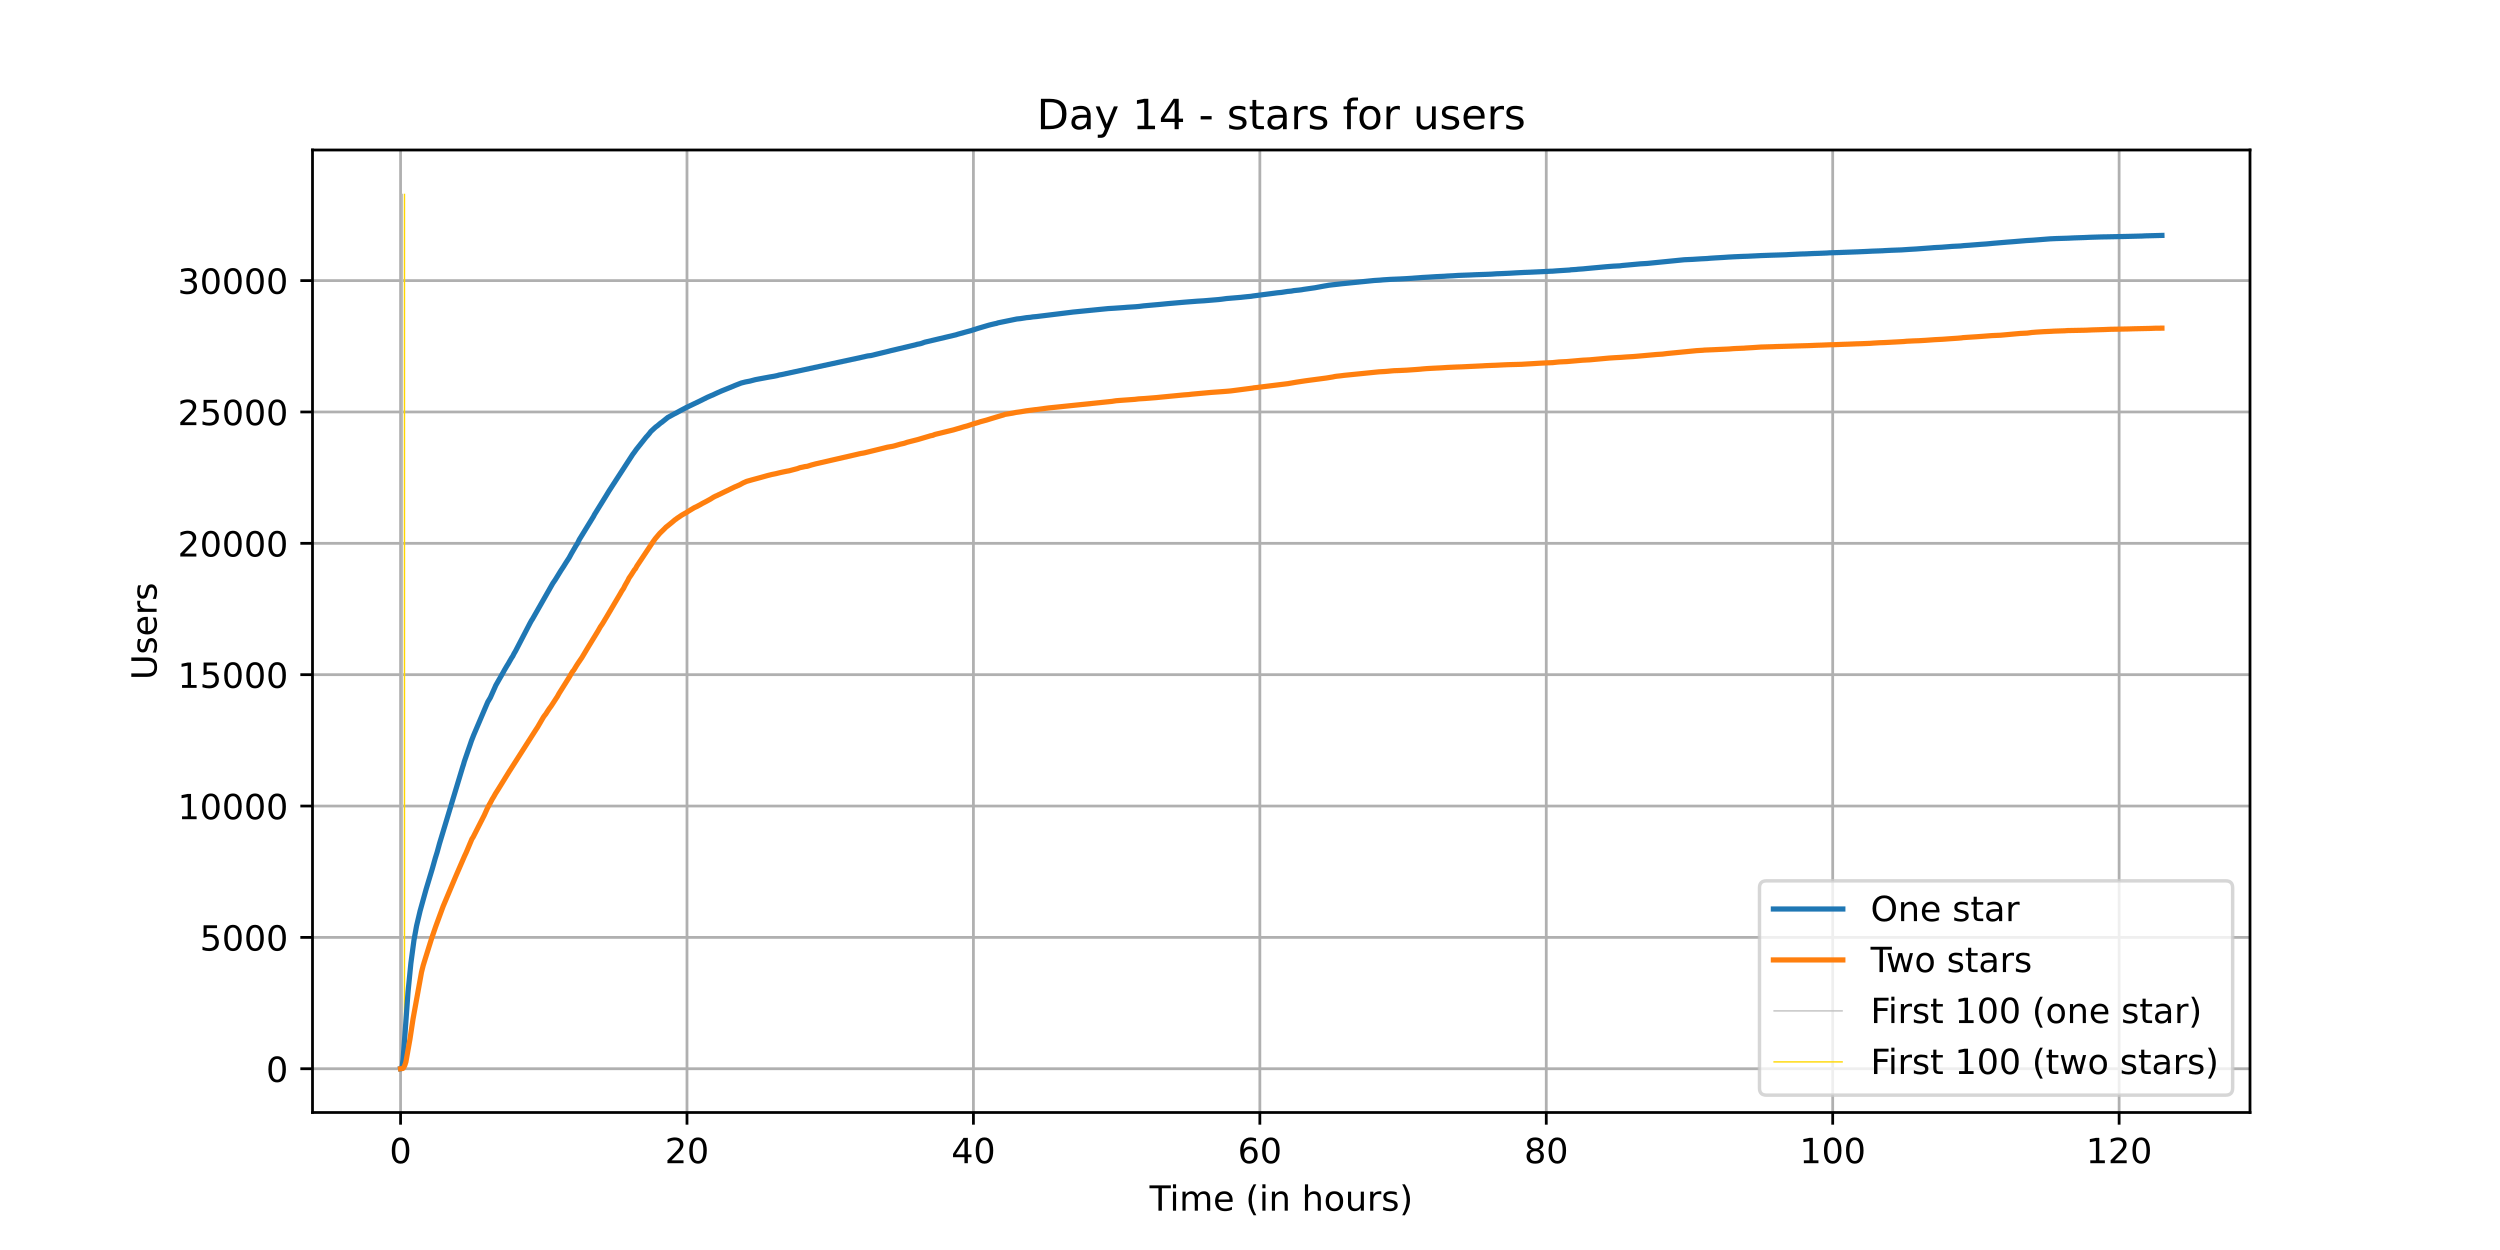 <?xml version="1.0" encoding="utf-8" standalone="no"?>
<!DOCTYPE svg PUBLIC "-//W3C//DTD SVG 1.1//EN"
  "http://www.w3.org/Graphics/SVG/1.1/DTD/svg11.dtd">
<!-- Created with matplotlib (https://matplotlib.org/) -->
<svg height="360pt" version="1.1" viewBox="0 0 720 360" width="720pt" xmlns="http://www.w3.org/2000/svg" xmlns:xlink="http://www.w3.org/1999/xlink">
 <defs>
  <style type="text/css">*{stroke-linecap:butt;stroke-linejoin:round;}</style>
 </defs>
 <g id="figure_1">
  <g id="patch_1">
   <path d="M 0 360 
L 720 360 
L 720 0 
L 0 0 
z
" style="fill:#ffffff;"/>
  </g>
  <g id="axes_1">
   <g id="patch_2">
    <path d="M 90 320.4 
L 648 320.4 
L 648 43.2 
L 90 43.2 
z
" style="fill:#ffffff;"/>
   </g>
   <g id="matplotlib.axis_1">
    <g id="xtick_1">
     <g id="line2d_1">
      <path clip-path="url(#pea7016a77c)" d="M 115.364 320.4 
L 115.364 43.2 
" style="fill:none;stroke:#b0b0b0;stroke-linecap:square;stroke-width:0.8;"/>
     </g>
     <g id="line2d_2">
      <defs>
       <path d="M 0 0 
L 0 3.5 
" id="m7d422933c0" style="stroke:#000000;stroke-width:0.8;"/>
      </defs>
      <g>
       <use style="stroke:#000000;stroke-width:0.8;" x="115.364" xlink:href="#m7d422933c0" y="320.4"/>
      </g>
     </g>
     <g id="text_1">
      <!-- 0 -->
      <g transform="translate(112.182 334.998)scale(0.1 -0.1)">
       <defs>
        <path d="M 31.781 66.406 
Q 24.172 66.406 20.328 58.906 
Q 16.5 51.422 16.5 36.375 
Q 16.5 21.391 20.328 13.891 
Q 24.172 6.391 31.781 6.391 
Q 39.453 6.391 43.281 13.891 
Q 47.125 21.391 47.125 36.375 
Q 47.125 51.422 43.281 58.906 
Q 39.453 66.406 31.781 66.406 
z
M 31.781 74.219 
Q 44.047 74.219 50.516 64.516 
Q 56.984 54.828 56.984 36.375 
Q 56.984 17.969 50.516 8.266 
Q 44.047 -1.422 31.781 -1.422 
Q 19.531 -1.422 13.062 8.266 
Q 6.594 17.969 6.594 36.375 
Q 6.594 54.828 13.062 64.516 
Q 19.531 74.219 31.781 74.219 
z
" id="DejaVuSans-48"/>
       </defs>
       <use xlink:href="#DejaVuSans-48"/>
      </g>
     </g>
    </g>
    <g id="xtick_2">
     <g id="line2d_3">
      <path clip-path="url(#pea7016a77c)" d="M 197.854 320.4 
L 197.854 43.2 
" style="fill:none;stroke:#b0b0b0;stroke-linecap:square;stroke-width:0.8;"/>
     </g>
     <g id="line2d_4">
      <g>
       <use style="stroke:#000000;stroke-width:0.8;" x="197.854" xlink:href="#m7d422933c0" y="320.4"/>
      </g>
     </g>
     <g id="text_2">
      <!-- 20 -->
      <g transform="translate(191.492 334.998)scale(0.1 -0.1)">
       <defs>
        <path d="M 19.188 8.297 
L 53.609 8.297 
L 53.609 0 
L 7.328 0 
L 7.328 8.297 
Q 12.938 14.109 22.625 23.891 
Q 32.328 33.688 34.812 36.531 
Q 39.547 41.844 41.422 45.531 
Q 43.312 49.219 43.312 52.781 
Q 43.312 58.594 39.234 62.25 
Q 35.156 65.922 28.609 65.922 
Q 23.969 65.922 18.812 64.312 
Q 13.672 62.703 7.812 59.422 
L 7.812 69.391 
Q 13.766 71.781 18.938 73 
Q 24.125 74.219 28.422 74.219 
Q 39.75 74.219 46.484 68.547 
Q 53.219 62.891 53.219 53.422 
Q 53.219 48.922 51.531 44.891 
Q 49.859 40.875 45.406 35.406 
Q 44.188 33.984 37.641 27.219 
Q 31.109 20.453 19.188 8.297 
z
" id="DejaVuSans-50"/>
       </defs>
       <use xlink:href="#DejaVuSans-50"/>
       <use x="63.623" xlink:href="#DejaVuSans-48"/>
      </g>
     </g>
    </g>
    <g id="xtick_3">
     <g id="line2d_5">
      <path clip-path="url(#pea7016a77c)" d="M 280.345 320.4 
L 280.345 43.2 
" style="fill:none;stroke:#b0b0b0;stroke-linecap:square;stroke-width:0.8;"/>
     </g>
     <g id="line2d_6">
      <g>
       <use style="stroke:#000000;stroke-width:0.8;" x="280.345" xlink:href="#m7d422933c0" y="320.4"/>
      </g>
     </g>
     <g id="text_3">
      <!-- 40 -->
      <g transform="translate(273.982 334.998)scale(0.1 -0.1)">
       <defs>
        <path d="M 37.797 64.312 
L 12.891 25.391 
L 37.797 25.391 
z
M 35.203 72.906 
L 47.609 72.906 
L 47.609 25.391 
L 58.016 25.391 
L 58.016 17.188 
L 47.609 17.188 
L 47.609 0 
L 37.797 0 
L 37.797 17.188 
L 4.891 17.188 
L 4.891 26.703 
z
" id="DejaVuSans-52"/>
       </defs>
       <use xlink:href="#DejaVuSans-52"/>
       <use x="63.623" xlink:href="#DejaVuSans-48"/>
      </g>
     </g>
    </g>
    <g id="xtick_4">
     <g id="line2d_7">
      <path clip-path="url(#pea7016a77c)" d="M 362.836 320.4 
L 362.836 43.2 
" style="fill:none;stroke:#b0b0b0;stroke-linecap:square;stroke-width:0.8;"/>
     </g>
     <g id="line2d_8">
      <g>
       <use style="stroke:#000000;stroke-width:0.8;" x="362.836" xlink:href="#m7d422933c0" y="320.4"/>
      </g>
     </g>
     <g id="text_4">
      <!-- 60 -->
      <g transform="translate(356.473 334.998)scale(0.1 -0.1)">
       <defs>
        <path d="M 33.016 40.375 
Q 26.375 40.375 22.484 35.828 
Q 18.609 31.297 18.609 23.391 
Q 18.609 15.531 22.484 10.953 
Q 26.375 6.391 33.016 6.391 
Q 39.656 6.391 43.531 10.953 
Q 47.406 15.531 47.406 23.391 
Q 47.406 31.297 43.531 35.828 
Q 39.656 40.375 33.016 40.375 
z
M 52.594 71.297 
L 52.594 62.312 
Q 48.875 64.062 45.094 64.984 
Q 41.312 65.922 37.594 65.922 
Q 27.828 65.922 22.672 59.328 
Q 17.531 52.734 16.797 39.406 
Q 19.672 43.656 24.016 45.922 
Q 28.375 48.188 33.594 48.188 
Q 44.578 48.188 50.953 41.516 
Q 57.328 34.859 57.328 23.391 
Q 57.328 12.156 50.688 5.359 
Q 44.047 -1.422 33.016 -1.422 
Q 20.359 -1.422 13.672 8.266 
Q 6.984 17.969 6.984 36.375 
Q 6.984 53.656 15.188 63.938 
Q 23.391 74.219 37.203 74.219 
Q 40.922 74.219 44.703 73.484 
Q 48.484 72.75 52.594 71.297 
z
" id="DejaVuSans-54"/>
       </defs>
       <use xlink:href="#DejaVuSans-54"/>
       <use x="63.623" xlink:href="#DejaVuSans-48"/>
      </g>
     </g>
    </g>
    <g id="xtick_5">
     <g id="line2d_9">
      <path clip-path="url(#pea7016a77c)" d="M 445.326 320.4 
L 445.326 43.2 
" style="fill:none;stroke:#b0b0b0;stroke-linecap:square;stroke-width:0.8;"/>
     </g>
     <g id="line2d_10">
      <g>
       <use style="stroke:#000000;stroke-width:0.8;" x="445.326" xlink:href="#m7d422933c0" y="320.4"/>
      </g>
     </g>
     <g id="text_5">
      <!-- 80 -->
      <g transform="translate(438.964 334.998)scale(0.1 -0.1)">
       <defs>
        <path d="M 31.781 34.625 
Q 24.75 34.625 20.719 30.859 
Q 16.703 27.094 16.703 20.516 
Q 16.703 13.922 20.719 10.156 
Q 24.75 6.391 31.781 6.391 
Q 38.812 6.391 42.859 10.172 
Q 46.922 13.969 46.922 20.516 
Q 46.922 27.094 42.891 30.859 
Q 38.875 34.625 31.781 34.625 
z
M 21.922 38.812 
Q 15.578 40.375 12.031 44.719 
Q 8.5 49.078 8.5 55.328 
Q 8.5 64.062 14.719 69.141 
Q 20.953 74.219 31.781 74.219 
Q 42.672 74.219 48.875 69.141 
Q 55.078 64.062 55.078 55.328 
Q 55.078 49.078 51.531 44.719 
Q 48 40.375 41.703 38.812 
Q 48.828 37.156 52.797 32.312 
Q 56.781 27.484 56.781 20.516 
Q 56.781 9.906 50.312 4.234 
Q 43.844 -1.422 31.781 -1.422 
Q 19.734 -1.422 13.25 4.234 
Q 6.781 9.906 6.781 20.516 
Q 6.781 27.484 10.781 32.312 
Q 14.797 37.156 21.922 38.812 
z
M 18.312 54.391 
Q 18.312 48.734 21.844 45.562 
Q 25.391 42.391 31.781 42.391 
Q 38.141 42.391 41.719 45.562 
Q 45.312 48.734 45.312 54.391 
Q 45.312 60.062 41.719 63.234 
Q 38.141 66.406 31.781 66.406 
Q 25.391 66.406 21.844 63.234 
Q 18.312 60.062 18.312 54.391 
z
" id="DejaVuSans-56"/>
       </defs>
       <use xlink:href="#DejaVuSans-56"/>
       <use x="63.623" xlink:href="#DejaVuSans-48"/>
      </g>
     </g>
    </g>
    <g id="xtick_6">
     <g id="line2d_11">
      <path clip-path="url(#pea7016a77c)" d="M 527.817 320.4 
L 527.817 43.2 
" style="fill:none;stroke:#b0b0b0;stroke-linecap:square;stroke-width:0.8;"/>
     </g>
     <g id="line2d_12">
      <g>
       <use style="stroke:#000000;stroke-width:0.8;" x="527.817" xlink:href="#m7d422933c0" y="320.4"/>
      </g>
     </g>
     <g id="text_6">
      <!-- 100 -->
      <g transform="translate(518.273 334.998)scale(0.1 -0.1)">
       <defs>
        <path d="M 12.406 8.297 
L 28.516 8.297 
L 28.516 63.922 
L 10.984 60.406 
L 10.984 69.391 
L 28.422 72.906 
L 38.281 72.906 
L 38.281 8.297 
L 54.391 8.297 
L 54.391 0 
L 12.406 0 
z
" id="DejaVuSans-49"/>
       </defs>
       <use xlink:href="#DejaVuSans-49"/>
       <use x="63.623" xlink:href="#DejaVuSans-48"/>
       <use x="127.246" xlink:href="#DejaVuSans-48"/>
      </g>
     </g>
    </g>
    <g id="xtick_7">
     <g id="line2d_13">
      <path clip-path="url(#pea7016a77c)" d="M 610.307 320.4 
L 610.307 43.2 
" style="fill:none;stroke:#b0b0b0;stroke-linecap:square;stroke-width:0.8;"/>
     </g>
     <g id="line2d_14">
      <g>
       <use style="stroke:#000000;stroke-width:0.8;" x="610.307" xlink:href="#m7d422933c0" y="320.4"/>
      </g>
     </g>
     <g id="text_7">
      <!-- 120 -->
      <g transform="translate(600.764 334.998)scale(0.1 -0.1)">
       <use xlink:href="#DejaVuSans-49"/>
       <use x="63.623" xlink:href="#DejaVuSans-50"/>
       <use x="127.246" xlink:href="#DejaVuSans-48"/>
      </g>
     </g>
    </g>
    <g id="text_8">
     <!-- Time (in hours) -->
     <g transform="translate(331.072 348.677)scale(0.1 -0.1)">
      <defs>
       <path d="M -0.297 72.906 
L 61.375 72.906 
L 61.375 64.594 
L 35.5 64.594 
L 35.5 0 
L 25.594 0 
L 25.594 64.594 
L -0.297 64.594 
z
" id="DejaVuSans-84"/>
       <path d="M 9.422 54.688 
L 18.406 54.688 
L 18.406 0 
L 9.422 0 
z
M 9.422 75.984 
L 18.406 75.984 
L 18.406 64.594 
L 9.422 64.594 
z
" id="DejaVuSans-105"/>
       <path d="M 52 44.188 
Q 55.375 50.25 60.062 53.125 
Q 64.75 56 71.094 56 
Q 79.641 56 84.281 50.016 
Q 88.922 44.047 88.922 33.016 
L 88.922 0 
L 79.891 0 
L 79.891 32.719 
Q 79.891 40.578 77.094 44.375 
Q 74.312 48.188 68.609 48.188 
Q 61.625 48.188 57.562 43.547 
Q 53.516 38.922 53.516 30.906 
L 53.516 0 
L 44.484 0 
L 44.484 32.719 
Q 44.484 40.625 41.703 44.406 
Q 38.922 48.188 33.109 48.188 
Q 26.219 48.188 22.156 43.531 
Q 18.109 38.875 18.109 30.906 
L 18.109 0 
L 9.078 0 
L 9.078 54.688 
L 18.109 54.688 
L 18.109 46.188 
Q 21.188 51.219 25.484 53.609 
Q 29.781 56 35.688 56 
Q 41.656 56 45.828 52.969 
Q 50 49.953 52 44.188 
z
" id="DejaVuSans-109"/>
       <path d="M 56.203 29.594 
L 56.203 25.203 
L 14.891 25.203 
Q 15.484 15.922 20.484 11.062 
Q 25.484 6.203 34.422 6.203 
Q 39.594 6.203 44.453 7.469 
Q 49.312 8.734 54.109 11.281 
L 54.109 2.781 
Q 49.266 0.734 44.188 -0.344 
Q 39.109 -1.422 33.891 -1.422 
Q 20.797 -1.422 13.156 6.188 
Q 5.516 13.812 5.516 26.812 
Q 5.516 40.234 12.766 48.109 
Q 20.016 56 32.328 56 
Q 43.359 56 49.781 48.891 
Q 56.203 41.797 56.203 29.594 
z
M 47.219 32.234 
Q 47.125 39.594 43.094 43.984 
Q 39.062 48.391 32.422 48.391 
Q 24.906 48.391 20.391 44.141 
Q 15.875 39.891 15.188 32.172 
z
" id="DejaVuSans-101"/>
       <path id="DejaVuSans-32"/>
       <path d="M 31 75.875 
Q 24.469 64.656 21.281 53.656 
Q 18.109 42.672 18.109 31.391 
Q 18.109 20.125 21.312 9.062 
Q 24.516 -2 31 -13.188 
L 23.188 -13.188 
Q 15.875 -1.703 12.234 9.375 
Q 8.594 20.453 8.594 31.391 
Q 8.594 42.281 12.203 53.312 
Q 15.828 64.359 23.188 75.875 
z
" id="DejaVuSans-40"/>
       <path d="M 54.891 33.016 
L 54.891 0 
L 45.906 0 
L 45.906 32.719 
Q 45.906 40.484 42.875 44.328 
Q 39.844 48.188 33.797 48.188 
Q 26.516 48.188 22.312 43.547 
Q 18.109 38.922 18.109 30.906 
L 18.109 0 
L 9.078 0 
L 9.078 54.688 
L 18.109 54.688 
L 18.109 46.188 
Q 21.344 51.125 25.703 53.562 
Q 30.078 56 35.797 56 
Q 45.219 56 50.047 50.172 
Q 54.891 44.344 54.891 33.016 
z
" id="DejaVuSans-110"/>
       <path d="M 54.891 33.016 
L 54.891 0 
L 45.906 0 
L 45.906 32.719 
Q 45.906 40.484 42.875 44.328 
Q 39.844 48.188 33.797 48.188 
Q 26.516 48.188 22.312 43.547 
Q 18.109 38.922 18.109 30.906 
L 18.109 0 
L 9.078 0 
L 9.078 75.984 
L 18.109 75.984 
L 18.109 46.188 
Q 21.344 51.125 25.703 53.562 
Q 30.078 56 35.797 56 
Q 45.219 56 50.047 50.172 
Q 54.891 44.344 54.891 33.016 
z
" id="DejaVuSans-104"/>
       <path d="M 30.609 48.391 
Q 23.391 48.391 19.188 42.75 
Q 14.984 37.109 14.984 27.297 
Q 14.984 17.484 19.156 11.844 
Q 23.344 6.203 30.609 6.203 
Q 37.797 6.203 41.984 11.859 
Q 46.188 17.531 46.188 27.297 
Q 46.188 37.016 41.984 42.703 
Q 37.797 48.391 30.609 48.391 
z
M 30.609 56 
Q 42.328 56 49.016 48.375 
Q 55.719 40.766 55.719 27.297 
Q 55.719 13.875 49.016 6.219 
Q 42.328 -1.422 30.609 -1.422 
Q 18.844 -1.422 12.172 6.219 
Q 5.516 13.875 5.516 27.297 
Q 5.516 40.766 12.172 48.375 
Q 18.844 56 30.609 56 
z
" id="DejaVuSans-111"/>
       <path d="M 8.5 21.578 
L 8.5 54.688 
L 17.484 54.688 
L 17.484 21.922 
Q 17.484 14.156 20.5 10.266 
Q 23.531 6.391 29.594 6.391 
Q 36.859 6.391 41.078 11.031 
Q 45.312 15.672 45.312 23.688 
L 45.312 54.688 
L 54.297 54.688 
L 54.297 0 
L 45.312 0 
L 45.312 8.406 
Q 42.047 3.422 37.719 1 
Q 33.406 -1.422 27.688 -1.422 
Q 18.266 -1.422 13.375 4.438 
Q 8.5 10.297 8.5 21.578 
z
M 31.109 56 
z
" id="DejaVuSans-117"/>
       <path d="M 41.109 46.297 
Q 39.594 47.172 37.812 47.578 
Q 36.031 48 33.891 48 
Q 26.266 48 22.188 43.047 
Q 18.109 38.094 18.109 28.812 
L 18.109 0 
L 9.078 0 
L 9.078 54.688 
L 18.109 54.688 
L 18.109 46.188 
Q 20.953 51.172 25.484 53.578 
Q 30.031 56 36.531 56 
Q 37.453 56 38.578 55.875 
Q 39.703 55.766 41.062 55.516 
z
" id="DejaVuSans-114"/>
       <path d="M 44.281 53.078 
L 44.281 44.578 
Q 40.484 46.531 36.375 47.5 
Q 32.281 48.484 27.875 48.484 
Q 21.188 48.484 17.844 46.438 
Q 14.5 44.391 14.5 40.281 
Q 14.5 37.156 16.891 35.375 
Q 19.281 33.594 26.516 31.984 
L 29.594 31.297 
Q 39.156 29.25 43.188 25.516 
Q 47.219 21.781 47.219 15.094 
Q 47.219 7.469 41.188 3.016 
Q 35.156 -1.422 24.609 -1.422 
Q 20.219 -1.422 15.453 -0.562 
Q 10.688 0.297 5.422 2 
L 5.422 11.281 
Q 10.406 8.688 15.234 7.391 
Q 20.062 6.109 24.812 6.109 
Q 31.156 6.109 34.562 8.281 
Q 37.984 10.453 37.984 14.406 
Q 37.984 18.062 35.516 20.016 
Q 33.062 21.969 24.703 23.781 
L 21.578 24.516 
Q 13.234 26.266 9.516 29.906 
Q 5.812 33.547 5.812 39.891 
Q 5.812 47.609 11.281 51.797 
Q 16.75 56 26.812 56 
Q 31.781 56 36.172 55.266 
Q 40.578 54.547 44.281 53.078 
z
" id="DejaVuSans-115"/>
       <path d="M 8.016 75.875 
L 15.828 75.875 
Q 23.141 64.359 26.781 53.312 
Q 30.422 42.281 30.422 31.391 
Q 30.422 20.453 26.781 9.375 
Q 23.141 -1.703 15.828 -13.188 
L 8.016 -13.188 
Q 14.5 -2 17.703 9.062 
Q 20.906 20.125 20.906 31.391 
Q 20.906 42.672 17.703 53.656 
Q 14.5 64.656 8.016 75.875 
z
" id="DejaVuSans-41"/>
      </defs>
      <use xlink:href="#DejaVuSans-84"/>
      <use x="57.959" xlink:href="#DejaVuSans-105"/>
      <use x="85.742" xlink:href="#DejaVuSans-109"/>
      <use x="183.154" xlink:href="#DejaVuSans-101"/>
      <use x="244.678" xlink:href="#DejaVuSans-32"/>
      <use x="276.465" xlink:href="#DejaVuSans-40"/>
      <use x="315.479" xlink:href="#DejaVuSans-105"/>
      <use x="343.262" xlink:href="#DejaVuSans-110"/>
      <use x="406.641" xlink:href="#DejaVuSans-32"/>
      <use x="438.428" xlink:href="#DejaVuSans-104"/>
      <use x="501.807" xlink:href="#DejaVuSans-111"/>
      <use x="562.988" xlink:href="#DejaVuSans-117"/>
      <use x="626.367" xlink:href="#DejaVuSans-114"/>
      <use x="667.48" xlink:href="#DejaVuSans-115"/>
      <use x="719.58" xlink:href="#DejaVuSans-41"/>
     </g>
    </g>
   </g>
   <g id="matplotlib.axis_2">
    <g id="ytick_1">
     <g id="line2d_15">
      <path clip-path="url(#pea7016a77c)" d="M 90 307.8 
L 648 307.8 
" style="fill:none;stroke:#b0b0b0;stroke-linecap:square;stroke-width:0.8;"/>
     </g>
     <g id="line2d_16">
      <defs>
       <path d="M 0 0 
L -3.5 0 
" id="mcfc6dacf64" style="stroke:#000000;stroke-width:0.8;"/>
      </defs>
      <g>
       <use style="stroke:#000000;stroke-width:0.8;" x="90" xlink:href="#mcfc6dacf64" y="307.8"/>
      </g>
     </g>
     <g id="text_9">
      <!-- 0 -->
      <g transform="translate(76.638 311.599)scale(0.1 -0.1)">
       <use xlink:href="#DejaVuSans-48"/>
      </g>
     </g>
    </g>
    <g id="ytick_2">
     <g id="line2d_17">
      <path clip-path="url(#pea7016a77c)" d="M 90 269.969 
L 648 269.969 
" style="fill:none;stroke:#b0b0b0;stroke-linecap:square;stroke-width:0.8;"/>
     </g>
     <g id="line2d_18">
      <g>
       <use style="stroke:#000000;stroke-width:0.8;" x="90" xlink:href="#mcfc6dacf64" y="269.969"/>
      </g>
     </g>
     <g id="text_10">
      <!-- 5000 -->
      <g transform="translate(57.55 273.768)scale(0.1 -0.1)">
       <defs>
        <path d="M 10.797 72.906 
L 49.516 72.906 
L 49.516 64.594 
L 19.828 64.594 
L 19.828 46.734 
Q 21.969 47.469 24.109 47.828 
Q 26.266 48.188 28.422 48.188 
Q 40.625 48.188 47.75 41.5 
Q 54.891 34.812 54.891 23.391 
Q 54.891 11.625 47.562 5.094 
Q 40.234 -1.422 26.906 -1.422 
Q 22.312 -1.422 17.547 -0.641 
Q 12.797 0.141 7.719 1.703 
L 7.719 11.625 
Q 12.109 9.234 16.797 8.062 
Q 21.484 6.891 26.703 6.891 
Q 35.156 6.891 40.078 11.328 
Q 45.016 15.766 45.016 23.391 
Q 45.016 31 40.078 35.438 
Q 35.156 39.891 26.703 39.891 
Q 22.75 39.891 18.812 39.016 
Q 14.891 38.141 10.797 36.281 
z
" id="DejaVuSans-53"/>
       </defs>
       <use xlink:href="#DejaVuSans-53"/>
       <use x="63.623" xlink:href="#DejaVuSans-48"/>
       <use x="127.246" xlink:href="#DejaVuSans-48"/>
       <use x="190.869" xlink:href="#DejaVuSans-48"/>
      </g>
     </g>
    </g>
    <g id="ytick_3">
     <g id="line2d_19">
      <path clip-path="url(#pea7016a77c)" d="M 90 232.138 
L 648 232.138 
" style="fill:none;stroke:#b0b0b0;stroke-linecap:square;stroke-width:0.8;"/>
     </g>
     <g id="line2d_20">
      <g>
       <use style="stroke:#000000;stroke-width:0.8;" x="90" xlink:href="#mcfc6dacf64" y="232.138"/>
      </g>
     </g>
     <g id="text_11">
      <!-- 10000 -->
      <g transform="translate(51.188 235.937)scale(0.1 -0.1)">
       <use xlink:href="#DejaVuSans-49"/>
       <use x="63.623" xlink:href="#DejaVuSans-48"/>
       <use x="127.246" xlink:href="#DejaVuSans-48"/>
       <use x="190.869" xlink:href="#DejaVuSans-48"/>
       <use x="254.492" xlink:href="#DejaVuSans-48"/>
      </g>
     </g>
    </g>
    <g id="ytick_4">
     <g id="line2d_21">
      <path clip-path="url(#pea7016a77c)" d="M 90 194.307 
L 648 194.307 
" style="fill:none;stroke:#b0b0b0;stroke-linecap:square;stroke-width:0.8;"/>
     </g>
     <g id="line2d_22">
      <g>
       <use style="stroke:#000000;stroke-width:0.8;" x="90" xlink:href="#mcfc6dacf64" y="194.307"/>
      </g>
     </g>
     <g id="text_12">
      <!-- 15000 -->
      <g transform="translate(51.188 198.106)scale(0.1 -0.1)">
       <use xlink:href="#DejaVuSans-49"/>
       <use x="63.623" xlink:href="#DejaVuSans-53"/>
       <use x="127.246" xlink:href="#DejaVuSans-48"/>
       <use x="190.869" xlink:href="#DejaVuSans-48"/>
       <use x="254.492" xlink:href="#DejaVuSans-48"/>
      </g>
     </g>
    </g>
    <g id="ytick_5">
     <g id="line2d_23">
      <path clip-path="url(#pea7016a77c)" d="M 90 156.476 
L 648 156.476 
" style="fill:none;stroke:#b0b0b0;stroke-linecap:square;stroke-width:0.8;"/>
     </g>
     <g id="line2d_24">
      <g>
       <use style="stroke:#000000;stroke-width:0.8;" x="90" xlink:href="#mcfc6dacf64" y="156.476"/>
      </g>
     </g>
     <g id="text_13">
      <!-- 20000 -->
      <g transform="translate(51.188 160.275)scale(0.1 -0.1)">
       <use xlink:href="#DejaVuSans-50"/>
       <use x="63.623" xlink:href="#DejaVuSans-48"/>
       <use x="127.246" xlink:href="#DejaVuSans-48"/>
       <use x="190.869" xlink:href="#DejaVuSans-48"/>
       <use x="254.492" xlink:href="#DejaVuSans-48"/>
      </g>
     </g>
    </g>
    <g id="ytick_6">
     <g id="line2d_25">
      <path clip-path="url(#pea7016a77c)" d="M 90 118.645 
L 648 118.645 
" style="fill:none;stroke:#b0b0b0;stroke-linecap:square;stroke-width:0.8;"/>
     </g>
     <g id="line2d_26">
      <g>
       <use style="stroke:#000000;stroke-width:0.8;" x="90" xlink:href="#mcfc6dacf64" y="118.645"/>
      </g>
     </g>
     <g id="text_14">
      <!-- 25000 -->
      <g transform="translate(51.188 122.444)scale(0.1 -0.1)">
       <use xlink:href="#DejaVuSans-50"/>
       <use x="63.623" xlink:href="#DejaVuSans-53"/>
       <use x="127.246" xlink:href="#DejaVuSans-48"/>
       <use x="190.869" xlink:href="#DejaVuSans-48"/>
       <use x="254.492" xlink:href="#DejaVuSans-48"/>
      </g>
     </g>
    </g>
    <g id="ytick_7">
     <g id="line2d_27">
      <path clip-path="url(#pea7016a77c)" d="M 90 80.814 
L 648 80.814 
" style="fill:none;stroke:#b0b0b0;stroke-linecap:square;stroke-width:0.8;"/>
     </g>
     <g id="line2d_28">
      <g>
       <use style="stroke:#000000;stroke-width:0.8;" x="90" xlink:href="#mcfc6dacf64" y="80.814"/>
      </g>
     </g>
     <g id="text_15">
      <!-- 30000 -->
      <g transform="translate(51.188 84.613)scale(0.1 -0.1)">
       <defs>
        <path d="M 40.578 39.312 
Q 47.656 37.797 51.625 33 
Q 55.609 28.219 55.609 21.188 
Q 55.609 10.406 48.188 4.484 
Q 40.766 -1.422 27.094 -1.422 
Q 22.516 -1.422 17.656 -0.516 
Q 12.797 0.391 7.625 2.203 
L 7.625 11.719 
Q 11.719 9.328 16.594 8.109 
Q 21.484 6.891 26.812 6.891 
Q 36.078 6.891 40.938 10.547 
Q 45.797 14.203 45.797 21.188 
Q 45.797 27.641 41.281 31.266 
Q 36.766 34.906 28.719 34.906 
L 20.219 34.906 
L 20.219 43.016 
L 29.109 43.016 
Q 36.375 43.016 40.234 45.922 
Q 44.094 48.828 44.094 54.297 
Q 44.094 59.906 40.109 62.906 
Q 36.141 65.922 28.719 65.922 
Q 24.656 65.922 20.016 65.031 
Q 15.375 64.156 9.812 62.312 
L 9.812 71.094 
Q 15.438 72.656 20.344 73.438 
Q 25.25 74.219 29.594 74.219 
Q 40.828 74.219 47.359 69.109 
Q 53.906 64.016 53.906 55.328 
Q 53.906 49.266 50.438 45.094 
Q 46.969 40.922 40.578 39.312 
z
" id="DejaVuSans-51"/>
       </defs>
       <use xlink:href="#DejaVuSans-51"/>
       <use x="63.623" xlink:href="#DejaVuSans-48"/>
       <use x="127.246" xlink:href="#DejaVuSans-48"/>
       <use x="190.869" xlink:href="#DejaVuSans-48"/>
       <use x="254.492" xlink:href="#DejaVuSans-48"/>
      </g>
     </g>
    </g>
    <g id="text_16">
     <!-- Users -->
     <g transform="translate(45.108 195.801)rotate(-90)scale(0.1 -0.1)">
      <defs>
       <path d="M 8.688 72.906 
L 18.609 72.906 
L 18.609 28.609 
Q 18.609 16.891 22.844 11.734 
Q 27.094 6.594 36.625 6.594 
Q 46.094 6.594 50.344 11.734 
Q 54.594 16.891 54.594 28.609 
L 54.594 72.906 
L 64.5 72.906 
L 64.5 27.391 
Q 64.5 13.141 57.438 5.859 
Q 50.391 -1.422 36.625 -1.422 
Q 22.797 -1.422 15.734 5.859 
Q 8.688 13.141 8.688 27.391 
z
" id="DejaVuSans-85"/>
      </defs>
      <use xlink:href="#DejaVuSans-85"/>
      <use x="73.193" xlink:href="#DejaVuSans-115"/>
      <use x="125.293" xlink:href="#DejaVuSans-101"/>
      <use x="186.816" xlink:href="#DejaVuSans-114"/>
      <use x="227.93" xlink:href="#DejaVuSans-115"/>
     </g>
    </g>
   </g>
   <g id="LineCollection_1">
    <path clip-path="url(#pea7016a77c)" d="M 115.881 307.8 
L 115.881 55.8 
" style="fill:none;stroke:#c0c0c0;stroke-width:0.4;"/>
   </g>
   <g id="LineCollection_2">
    <path clip-path="url(#pea7016a77c)" d="M 116.494 307.8 
L 116.494 55.8 
" style="fill:none;stroke:#ffd700;stroke-width:0.4;"/>
   </g>
   <g id="line2d_29">
    <path clip-path="url(#pea7016a77c)" d="M 115.364 307.8 
L 115.609 307.762 
L 115.745 307.497 
L 115.881 306.786 
L 116.085 305.069 
L 116.698 296.912 
L 117.516 285.654 
L 118.333 277.414 
L 119.219 270.801 
L 119.968 266.67 
L 120.99 262.335 
L 122.695 256.183 
L 124.534 250.085 
L 125.351 247.18 
L 125.896 245.432 
L 126.578 242.942 
L 133.254 220.864 
L 133.458 220.251 
L 133.73 219.298 
L 134.956 215.734 
L 135.365 214.562 
L 135.774 213.351 
L 136.456 211.611 
L 140.475 202.168 
L 141.224 200.912 
L 142.588 197.848 
L 142.793 197.371 
L 144.904 193.664 
L 145.313 192.915 
L 146.063 191.644 
L 146.403 191.114 
L 146.743 190.501 
L 147.425 189.328 
L 147.629 189.064 
L 148.038 188.246 
L 148.447 187.55 
L 152.61 179.545 
L 153.088 178.675 
L 153.292 178.388 
L 159.219 167.984 
L 159.899 166.993 
L 161.535 164.33 
L 162.285 163.195 
L 163.035 161.984 
L 163.921 160.622 
L 164.601 159.366 
L 165.965 157.013 
L 166.237 156.642 
L 166.85 155.379 
L 170.938 148.721 
L 171.211 148.176 
L 174.413 143.008 
L 175.435 141.328 
L 182.25 130.826 
L 182.659 130.289 
L 183.272 129.419 
L 185.521 126.597 
L 185.793 126.249 
L 186.201 125.75 
L 186.406 125.553 
L 187.019 124.826 
L 187.428 124.282 
L 187.837 123.903 
L 188.655 123.147 
L 188.928 122.912 
L 189.336 122.625 
L 190.29 121.808 
L 190.563 121.649 
L 192.334 120.219 
L 193.357 119.659 
L 194.312 119.137 
L 194.448 119.084 
L 194.79 118.902 
L 195.879 118.304 
L 196.901 117.76 
L 197.174 117.631 
L 197.583 117.396 
L 201.398 115.573 
L 203.783 114.385 
L 204.192 114.211 
L 204.805 113.939 
L 205.283 113.75 
L 205.964 113.424 
L 206.85 113.016 
L 207.871 112.569 
L 211.141 111.245 
L 211.619 111.033 
L 213.458 110.315 
L 214.139 110.14 
L 214.686 110.004 
L 215.98 109.755 
L 217.547 109.338 
L 218.91 109.081 
L 221.634 108.574 
L 222.18 108.483 
L 222.862 108.37 
L 223.82 108.173 
L 224.433 107.992 
L 225.048 107.893 
L 248.017 102.937 
L 248.357 102.854 
L 248.833 102.756 
L 249.515 102.589 
L 249.924 102.506 
L 250.81 102.4 
L 255.987 101.144 
L 256.396 101.031 
L 263.685 99.306 
L 264.162 99.154 
L 264.775 99.048 
L 265.184 98.95 
L 266.342 98.549 
L 275.337 96.423 
L 275.814 96.264 
L 277.79 95.719 
L 278.199 95.606 
L 279.835 95.159 
L 280.244 95.008 
L 280.584 94.925 
L 281.539 94.607 
L 284.742 93.661 
L 285.491 93.472 
L 286.513 93.23 
L 286.991 93.139 
L 287.4 92.988 
L 292.851 91.868 
L 293.873 91.762 
L 295.646 91.482 
L 296.735 91.384 
L 297.417 91.27 
L 298.576 91.164 
L 307.979 90.007 
L 309.069 89.871 
L 319.151 88.872 
L 320.922 88.766 
L 323.443 88.592 
L 324.736 88.486 
L 327.053 88.342 
L 328.143 88.244 
L 329.37 88.085 
L 334.207 87.654 
L 335.296 87.548 
L 336.182 87.457 
L 340.541 87.079 
L 341.836 86.973 
L 344.969 86.731 
L 346.741 86.625 
L 350.901 86.277 
L 351.854 86.171 
L 353.216 85.982 
L 357.372 85.634 
L 358.326 85.528 
L 359.212 85.437 
L 360.234 85.346 
L 360.915 85.233 
L 366.844 84.461 
L 367.934 84.317 
L 369.092 84.211 
L 370.796 83.939 
L 371.888 83.84 
L 372.637 83.697 
L 373.591 83.598 
L 374.069 83.553 
L 374.887 83.447 
L 375.365 83.356 
L 378.705 82.872 
L 381.498 82.357 
L 382.043 82.267 
L 382.725 82.146 
L 383.543 82.047 
L 384.429 81.949 
L 385.314 81.85 
L 386.405 81.722 
L 395.74 80.784 
L 397.444 80.678 
L 398.331 80.594 
L 400.578 80.451 
L 403.169 80.345 
L 405.008 80.246 
L 406.711 80.14 
L 407.119 80.103 
L 408.618 79.997 
L 409.436 79.929 
L 411.275 79.823 
L 413.659 79.671 
L 415.977 79.565 
L 416.726 79.505 
L 418.429 79.422 
L 419.927 79.323 
L 420.472 79.301 
L 423.338 79.195 
L 424.974 79.119 
L 428.042 79.013 
L 429.541 78.953 
L 431.039 78.847 
L 432.403 78.801 
L 434.718 78.695 
L 436.898 78.567 
L 439.011 78.461 
L 440.442 78.408 
L 442.758 78.302 
L 444.529 78.219 
L 446.573 78.113 
L 447.118 78.098 
L 448.48 77.992 
L 450.865 77.84 
L 452.09 77.765 
L 452.364 77.704 
L 453.999 77.598 
L 454.476 77.538 
L 455.907 77.439 
L 456.792 77.349 
L 462.719 76.804 
L 464.014 76.705 
L 464.694 76.652 
L 466.534 76.562 
L 467.147 76.471 
L 472.531 75.979 
L 474.371 75.873 
L 485.074 74.806 
L 487.459 74.7 
L 489.777 74.549 
L 491.685 74.451 
L 492.502 74.375 
L 494.137 74.269 
L 496.249 74.148 
L 497.748 74.042 
L 499.587 73.944 
L 501.971 73.838 
L 503.266 73.8 
L 505.445 73.694 
L 507.285 73.603 
L 510.213 73.497 
L 511.508 73.46 
L 514.572 73.361 
L 514.914 73.331 
L 516.549 73.255 
L 518.797 73.149 
L 520.023 73.119 
L 522.27 73.013 
L 523.565 72.975 
L 526.154 72.869 
L 526.835 72.816 
L 530.037 72.718 
L 530.65 72.688 
L 533.579 72.582 
L 535.01 72.529 
L 537.394 72.423 
L 539.166 72.332 
L 542.096 72.226 
L 542.845 72.173 
L 544.685 72.082 
L 547.546 71.977 
L 549.93 71.818 
L 551.769 71.712 
L 554.835 71.485 
L 556.197 71.386 
L 557.015 71.311 
L 559.127 71.205 
L 562.396 70.948 
L 564.644 70.842 
L 565.599 70.736 
L 567.166 70.63 
L 570.507 70.365 
L 572.074 70.259 
L 572.96 70.176 
L 574.051 70.07 
L 578.209 69.722 
L 579.64 69.616 
L 583.729 69.275 
L 585.569 69.169 
L 589.115 68.89 
L 590.478 68.784 
L 592.114 68.708 
L 595.52 68.602 
L 597.224 68.519 
L 600.291 68.413 
L 601.925 68.337 
L 605.399 68.231 
L 606.489 68.216 
L 611.666 68.11 
L 612.894 68.08 
L 617.051 67.974 
L 617.732 67.929 
L 618.958 67.898 
L 622.636 67.8 
L 622.636 67.8 
" style="fill:none;stroke:#1f77b4;stroke-linecap:square;stroke-width:1.5;"/>
   </g>
   <g id="line2d_30">
    <path clip-path="url(#pea7016a77c)" d="M 115.364 307.8 
L 116.018 307.709 
L 116.222 307.512 
L 116.562 306.862 
L 116.903 305.818 
L 118.061 299.318 
L 118.946 293.515 
L 121.4 279.964 
L 121.877 278.065 
L 122.49 276.067 
L 124.125 270.832 
L 124.398 269.999 
L 125.487 266.837 
L 127.599 261.079 
L 127.804 260.587 
L 130.937 253.142 
L 131.414 252.022 
L 133.798 246.521 
L 134.275 245.507 
L 135.91 241.626 
L 136.252 241.104 
L 139.453 234.816 
L 140.406 232.698 
L 140.952 231.646 
L 141.157 231.321 
L 141.77 230.148 
L 142.111 229.603 
L 142.724 228.514 
L 143.406 227.447 
L 146.743 222.045 
L 147.016 221.628 
L 154.314 210.196 
L 154.791 209.477 
L 155.813 207.722 
L 156.494 206.557 
L 156.835 206.072 
L 157.175 205.656 
L 157.72 204.786 
L 158.197 204.067 
L 158.742 203.333 
L 160.241 201.026 
L 160.514 200.617 
L 160.99 199.747 
L 163.988 194.958 
L 164.397 194.239 
L 164.943 193.338 
L 165.214 193.043 
L 165.692 192.264 
L 165.965 191.803 
L 166.441 191.061 
L 167.6 189.359 
L 169.098 186.847 
L 169.507 186.166 
L 172.233 181.709 
L 172.913 180.506 
L 173.391 179.825 
L 174.004 178.826 
L 174.141 178.577 
L 174.617 177.797 
L 178.637 170.988 
L 179.046 170.262 
L 179.592 169.444 
L 180.001 168.612 
L 180.819 167.182 
L 181.159 166.486 
L 181.772 165.593 
L 182.726 164.095 
L 182.999 163.808 
L 183.408 163.043 
L 188.11 155.969 
L 188.383 155.606 
L 188.723 155.129 
L 190.018 153.601 
L 191.381 152.269 
L 191.79 151.838 
L 192.334 151.414 
L 193.085 150.801 
L 193.561 150.415 
L 194.381 149.712 
L 194.653 149.538 
L 195.062 149.22 
L 195.539 148.91 
L 196.22 148.441 
L 196.492 148.274 
L 197.31 147.813 
L 197.65 147.631 
L 198.128 147.313 
L 199.831 146.284 
L 200.172 146.103 
L 200.445 145.997 
L 201.739 145.308 
L 202.285 144.983 
L 202.557 144.847 
L 203.443 144.385 
L 204.601 143.75 
L 205.487 143.19 
L 206.169 142.842 
L 206.509 142.713 
L 206.918 142.494 
L 207.122 142.418 
L 208.893 141.548 
L 209.302 141.359 
L 211.686 140.201 
L 212.027 140.072 
L 213.117 139.581 
L 213.39 139.429 
L 214.003 139.089 
L 215.026 138.635 
L 215.775 138.423 
L 216.389 138.249 
L 216.73 138.151 
L 219.114 137.507 
L 221.089 136.948 
L 221.838 136.766 
L 222.247 136.66 
L 223.409 136.425 
L 224.706 136.108 
L 225.729 135.888 
L 226.617 135.707 
L 227.23 135.601 
L 229.689 134.95 
L 230.369 134.693 
L 231.394 134.481 
L 231.735 134.39 
L 232.484 134.299 
L 233.234 134.065 
L 233.71 133.913 
L 234.256 133.77 
L 234.936 133.588 
L 246.518 130.925 
L 247.54 130.683 
L 248.017 130.584 
L 248.562 130.501 
L 249.039 130.403 
L 254.215 129.132 
L 255.578 128.791 
L 257.077 128.534 
L 257.69 128.383 
L 259.257 127.929 
L 260.279 127.702 
L 260.619 127.603 
L 261.232 127.384 
L 264.366 126.582 
L 267.636 125.613 
L 267.908 125.523 
L 268.726 125.356 
L 268.93 125.243 
L 269.272 125.114 
L 274.587 123.813 
L 277.721 122.882 
L 278.472 122.693 
L 279.494 122.36 
L 280.517 122.019 
L 281.879 121.626 
L 282.22 121.497 
L 284.128 120.983 
L 285.287 120.62 
L 288.422 119.674 
L 288.967 119.523 
L 289.444 119.333 
L 289.784 119.288 
L 291.626 118.985 
L 292.579 118.781 
L 293.942 118.592 
L 295.509 118.32 
L 296.054 118.251 
L 301.984 117.487 
L 302.869 117.396 
L 303.891 117.291 
L 320.241 115.596 
L 320.854 115.497 
L 321.466 115.407 
L 322.83 115.301 
L 325.486 115.111 
L 326.849 115.013 
L 327.939 114.877 
L 329.71 114.771 
L 333.048 114.506 
L 334.07 114.4 
L 340.95 113.734 
L 342.313 113.636 
L 343.335 113.515 
L 348.718 113.023 
L 350.219 112.917 
L 353.012 112.713 
L 354.171 112.615 
L 354.647 112.562 
L 360.71 111.775 
L 361.119 111.692 
L 362.074 111.593 
L 363.231 111.442 
L 370.932 110.489 
L 373.319 110.072 
L 375.842 109.687 
L 377.136 109.512 
L 382.043 108.862 
L 383.952 108.544 
L 384.361 108.446 
L 384.974 108.355 
L 385.928 108.256 
L 387.087 108.105 
L 397.171 107.084 
L 398.944 106.985 
L 399.693 106.925 
L 400.784 106.819 
L 401.534 106.758 
L 402.896 106.713 
L 405.144 106.607 
L 407.937 106.41 
L 409.096 106.32 
L 409.572 106.267 
L 410.731 106.168 
L 411.343 106.13 
L 413.319 106.024 
L 415.021 105.941 
L 416.521 105.843 
L 417.203 105.805 
L 419.587 105.699 
L 420.949 105.654 
L 423.134 105.548 
L 424.77 105.472 
L 426.951 105.366 
L 427.702 105.313 
L 430.154 105.215 
L 430.699 105.2 
L 432.743 105.094 
L 434.309 105.026 
L 438.261 104.92 
L 438.943 104.874 
L 440.646 104.776 
L 441.328 104.738 
L 443.507 104.602 
L 445.687 104.496 
L 447.118 104.443 
L 448.071 104.337 
L 449.026 104.239 
L 451.274 104.133 
L 455.77 103.739 
L 457.814 103.634 
L 463.468 103.119 
L 465.103 103.013 
L 466.942 102.915 
L 468.306 102.809 
L 470.349 102.688 
L 471.645 102.582 
L 477.098 102.09 
L 478.801 101.984 
L 480.027 101.825 
L 488.619 100.985 
L 490.39 100.879 
L 490.867 100.826 
L 493.387 100.721 
L 495.159 100.637 
L 497.406 100.539 
L 498.019 100.509 
L 499.178 100.41 
L 499.859 100.373 
L 502.311 100.274 
L 502.789 100.229 
L 504.628 100.123 
L 507.148 99.949 
L 510.758 99.843 
L 511.371 99.813 
L 515.118 99.707 
L 516.48 99.661 
L 520.295 99.555 
L 520.841 99.54 
L 523.292 99.434 
L 524.587 99.396 
L 527.108 99.291 
L 528.266 99.268 
L 530.922 99.162 
L 532.216 99.124 
L 534.804 99.018 
L 536.032 98.988 
L 538.69 98.882 
L 539.508 98.814 
L 541.279 98.708 
L 542.641 98.663 
L 544.685 98.557 
L 546.524 98.458 
L 548.295 98.36 
L 549.112 98.277 
L 551.292 98.171 
L 552.655 98.125 
L 554.495 98.019 
L 557.219 97.823 
L 559.331 97.717 
L 560.012 97.671 
L 561.443 97.565 
L 563.895 97.399 
L 564.986 97.301 
L 565.326 97.24 
L 566.893 97.134 
L 569.143 96.99 
L 570.643 96.884 
L 573.71 96.65 
L 576.163 96.544 
L 581.822 96.03 
L 583.866 95.931 
L 585.16 95.757 
L 586.457 95.651 
L 588.639 95.515 
L 590.819 95.417 
L 591.5 95.371 
L 594.634 95.265 
L 595.384 95.205 
L 600.698 95.099 
L 602.47 95.016 
L 606.081 94.91 
L 607.647 94.842 
L 613.098 94.736 
L 614.461 94.69 
L 619.299 94.584 
L 620.798 94.524 
L 622.636 94.509 
L 622.636 94.509 
" style="fill:none;stroke:#ff7f0e;stroke-linecap:square;stroke-width:1.5;"/>
   </g>
   <g id="patch_3">
    <path d="M 90 320.4 
L 90 43.2 
" style="fill:none;stroke:#000000;stroke-linecap:square;stroke-linejoin:miter;stroke-width:0.8;"/>
   </g>
   <g id="patch_4">
    <path d="M 648 320.4 
L 648 43.2 
" style="fill:none;stroke:#000000;stroke-linecap:square;stroke-linejoin:miter;stroke-width:0.8;"/>
   </g>
   <g id="patch_5">
    <path d="M 90 320.4 
L 648 320.4 
" style="fill:none;stroke:#000000;stroke-linecap:square;stroke-linejoin:miter;stroke-width:0.8;"/>
   </g>
   <g id="patch_6">
    <path d="M 90 43.2 
L 648 43.2 
" style="fill:none;stroke:#000000;stroke-linecap:square;stroke-linejoin:miter;stroke-width:0.8;"/>
   </g>
   <g id="text_17">
    <!-- Day 14 - stars for users -->
    <g transform="translate(298.609 37.2)scale(0.12 -0.12)">
     <defs>
      <path d="M 19.672 64.797 
L 19.672 8.109 
L 31.594 8.109 
Q 46.688 8.109 53.688 14.938 
Q 60.688 21.781 60.688 36.531 
Q 60.688 51.172 53.688 57.984 
Q 46.688 64.797 31.594 64.797 
z
M 9.812 72.906 
L 30.078 72.906 
Q 51.266 72.906 61.172 64.094 
Q 71.094 55.281 71.094 36.531 
Q 71.094 17.672 61.125 8.828 
Q 51.172 0 30.078 0 
L 9.812 0 
z
" id="DejaVuSans-68"/>
      <path d="M 34.281 27.484 
Q 23.391 27.484 19.188 25 
Q 14.984 22.516 14.984 16.5 
Q 14.984 11.719 18.141 8.906 
Q 21.297 6.109 26.703 6.109 
Q 34.188 6.109 38.703 11.406 
Q 43.219 16.703 43.219 25.484 
L 43.219 27.484 
z
M 52.203 31.203 
L 52.203 0 
L 43.219 0 
L 43.219 8.297 
Q 40.141 3.328 35.547 0.953 
Q 30.953 -1.422 24.312 -1.422 
Q 15.922 -1.422 10.953 3.297 
Q 6 8.016 6 15.922 
Q 6 25.141 12.172 29.828 
Q 18.359 34.516 30.609 34.516 
L 43.219 34.516 
L 43.219 35.406 
Q 43.219 41.609 39.141 45 
Q 35.062 48.391 27.688 48.391 
Q 23 48.391 18.547 47.266 
Q 14.109 46.141 10.016 43.891 
L 10.016 52.203 
Q 14.938 54.109 19.578 55.047 
Q 24.219 56 28.609 56 
Q 40.484 56 46.344 49.844 
Q 52.203 43.703 52.203 31.203 
z
" id="DejaVuSans-97"/>
      <path d="M 32.172 -5.078 
Q 28.375 -14.844 24.75 -17.812 
Q 21.141 -20.797 15.094 -20.797 
L 7.906 -20.797 
L 7.906 -13.281 
L 13.188 -13.281 
Q 16.891 -13.281 18.938 -11.516 
Q 21 -9.766 23.484 -3.219 
L 25.094 0.875 
L 2.984 54.688 
L 12.5 54.688 
L 29.594 11.922 
L 46.688 54.688 
L 56.203 54.688 
z
" id="DejaVuSans-121"/>
      <path d="M 4.891 31.391 
L 31.203 31.391 
L 31.203 23.391 
L 4.891 23.391 
z
" id="DejaVuSans-45"/>
      <path d="M 18.312 70.219 
L 18.312 54.688 
L 36.812 54.688 
L 36.812 47.703 
L 18.312 47.703 
L 18.312 18.016 
Q 18.312 11.328 20.141 9.422 
Q 21.969 7.516 27.594 7.516 
L 36.812 7.516 
L 36.812 0 
L 27.594 0 
Q 17.188 0 13.234 3.875 
Q 9.281 7.766 9.281 18.016 
L 9.281 47.703 
L 2.688 47.703 
L 2.688 54.688 
L 9.281 54.688 
L 9.281 70.219 
z
" id="DejaVuSans-116"/>
      <path d="M 37.109 75.984 
L 37.109 68.5 
L 28.516 68.5 
Q 23.688 68.5 21.797 66.547 
Q 19.922 64.594 19.922 59.516 
L 19.922 54.688 
L 34.719 54.688 
L 34.719 47.703 
L 19.922 47.703 
L 19.922 0 
L 10.891 0 
L 10.891 47.703 
L 2.297 47.703 
L 2.297 54.688 
L 10.891 54.688 
L 10.891 58.5 
Q 10.891 67.625 15.141 71.797 
Q 19.391 75.984 28.609 75.984 
z
" id="DejaVuSans-102"/>
     </defs>
     <use xlink:href="#DejaVuSans-68"/>
     <use x="77.002" xlink:href="#DejaVuSans-97"/>
     <use x="138.281" xlink:href="#DejaVuSans-121"/>
     <use x="197.461" xlink:href="#DejaVuSans-32"/>
     <use x="229.248" xlink:href="#DejaVuSans-49"/>
     <use x="292.871" xlink:href="#DejaVuSans-52"/>
     <use x="356.494" xlink:href="#DejaVuSans-32"/>
     <use x="388.281" xlink:href="#DejaVuSans-45"/>
     <use x="424.365" xlink:href="#DejaVuSans-32"/>
     <use x="456.152" xlink:href="#DejaVuSans-115"/>
     <use x="508.252" xlink:href="#DejaVuSans-116"/>
     <use x="547.461" xlink:href="#DejaVuSans-97"/>
     <use x="608.74" xlink:href="#DejaVuSans-114"/>
     <use x="649.854" xlink:href="#DejaVuSans-115"/>
     <use x="701.953" xlink:href="#DejaVuSans-32"/>
     <use x="733.74" xlink:href="#DejaVuSans-102"/>
     <use x="768.945" xlink:href="#DejaVuSans-111"/>
     <use x="830.127" xlink:href="#DejaVuSans-114"/>
     <use x="871.24" xlink:href="#DejaVuSans-32"/>
     <use x="903.027" xlink:href="#DejaVuSans-117"/>
     <use x="966.406" xlink:href="#DejaVuSans-115"/>
     <use x="1018.506" xlink:href="#DejaVuSans-101"/>
     <use x="1080.029" xlink:href="#DejaVuSans-114"/>
     <use x="1121.143" xlink:href="#DejaVuSans-115"/>
    </g>
   </g>
   <g id="legend_1">
    <g id="patch_7">
     <path d="M 508.734 315.4 
L 641 315.4 
Q 643 315.4 643 313.4 
L 643 255.688 
Q 643 253.688 641 253.688 
L 508.734 253.688 
Q 506.734 253.688 506.734 255.688 
L 506.734 313.4 
Q 506.734 315.4 508.734 315.4 
z
" style="fill:#ffffff;opacity:0.8;stroke:#cccccc;stroke-linejoin:miter;"/>
    </g>
    <g id="line2d_31">
     <path d="M 510.734 261.786 
L 530.734 261.786 
" style="fill:none;stroke:#1f77b4;stroke-linecap:square;stroke-width:1.5;"/>
    </g>
    <g id="line2d_32"/>
    <g id="text_18">
     <!-- One star -->
     <g transform="translate(538.734 265.286)scale(0.1 -0.1)">
      <defs>
       <path d="M 39.406 66.219 
Q 28.656 66.219 22.328 58.203 
Q 16.016 50.203 16.016 36.375 
Q 16.016 22.609 22.328 14.594 
Q 28.656 6.594 39.406 6.594 
Q 50.141 6.594 56.422 14.594 
Q 62.703 22.609 62.703 36.375 
Q 62.703 50.203 56.422 58.203 
Q 50.141 66.219 39.406 66.219 
z
M 39.406 74.219 
Q 54.734 74.219 63.906 63.938 
Q 73.094 53.656 73.094 36.375 
Q 73.094 19.141 63.906 8.859 
Q 54.734 -1.422 39.406 -1.422 
Q 24.031 -1.422 14.812 8.828 
Q 5.609 19.094 5.609 36.375 
Q 5.609 53.656 14.812 63.938 
Q 24.031 74.219 39.406 74.219 
z
" id="DejaVuSans-79"/>
      </defs>
      <use xlink:href="#DejaVuSans-79"/>
      <use x="78.711" xlink:href="#DejaVuSans-110"/>
      <use x="142.09" xlink:href="#DejaVuSans-101"/>
      <use x="203.613" xlink:href="#DejaVuSans-32"/>
      <use x="235.4" xlink:href="#DejaVuSans-115"/>
      <use x="287.5" xlink:href="#DejaVuSans-116"/>
      <use x="326.709" xlink:href="#DejaVuSans-97"/>
      <use x="387.988" xlink:href="#DejaVuSans-114"/>
     </g>
    </g>
    <g id="line2d_33">
     <path d="M 510.734 276.464 
L 530.734 276.464 
" style="fill:none;stroke:#ff7f0e;stroke-linecap:square;stroke-width:1.5;"/>
    </g>
    <g id="line2d_34"/>
    <g id="text_19">
     <!-- Two stars -->
     <g transform="translate(538.734 279.964)scale(0.1 -0.1)">
      <defs>
       <path d="M 4.203 54.688 
L 13.188 54.688 
L 24.422 12.016 
L 35.594 54.688 
L 46.188 54.688 
L 57.422 12.016 
L 68.609 54.688 
L 77.594 54.688 
L 63.281 0 
L 52.688 0 
L 40.922 44.828 
L 29.109 0 
L 18.5 0 
z
" id="DejaVuSans-119"/>
      </defs>
      <use xlink:href="#DejaVuSans-84"/>
      <use x="44.584" xlink:href="#DejaVuSans-119"/>
      <use x="126.371" xlink:href="#DejaVuSans-111"/>
      <use x="187.553" xlink:href="#DejaVuSans-32"/>
      <use x="219.34" xlink:href="#DejaVuSans-115"/>
      <use x="271.439" xlink:href="#DejaVuSans-116"/>
      <use x="310.648" xlink:href="#DejaVuSans-97"/>
      <use x="371.928" xlink:href="#DejaVuSans-114"/>
      <use x="413.041" xlink:href="#DejaVuSans-115"/>
     </g>
    </g>
    <g id="line2d_35">
     <path d="M 510.734 291.142 
L 530.734 291.142 
" style="fill:none;stroke:#c0c0c0;stroke-width:0.4;"/>
    </g>
    <g id="text_20">
     <!-- First 100 (one star) -->
     <g transform="translate(538.734 294.642)scale(0.1 -0.1)">
      <defs>
       <path d="M 9.812 72.906 
L 51.703 72.906 
L 51.703 64.594 
L 19.672 64.594 
L 19.672 43.109 
L 48.578 43.109 
L 48.578 34.812 
L 19.672 34.812 
L 19.672 0 
L 9.812 0 
z
" id="DejaVuSans-70"/>
      </defs>
      <use xlink:href="#DejaVuSans-70"/>
      <use x="50.27" xlink:href="#DejaVuSans-105"/>
      <use x="78.053" xlink:href="#DejaVuSans-114"/>
      <use x="119.166" xlink:href="#DejaVuSans-115"/>
      <use x="171.266" xlink:href="#DejaVuSans-116"/>
      <use x="210.475" xlink:href="#DejaVuSans-32"/>
      <use x="242.262" xlink:href="#DejaVuSans-49"/>
      <use x="305.885" xlink:href="#DejaVuSans-48"/>
      <use x="369.508" xlink:href="#DejaVuSans-48"/>
      <use x="433.131" xlink:href="#DejaVuSans-32"/>
      <use x="464.918" xlink:href="#DejaVuSans-40"/>
      <use x="503.932" xlink:href="#DejaVuSans-111"/>
      <use x="565.113" xlink:href="#DejaVuSans-110"/>
      <use x="628.492" xlink:href="#DejaVuSans-101"/>
      <use x="690.016" xlink:href="#DejaVuSans-32"/>
      <use x="721.803" xlink:href="#DejaVuSans-115"/>
      <use x="773.902" xlink:href="#DejaVuSans-116"/>
      <use x="813.111" xlink:href="#DejaVuSans-97"/>
      <use x="874.391" xlink:href="#DejaVuSans-114"/>
      <use x="915.504" xlink:href="#DejaVuSans-41"/>
     </g>
    </g>
    <g id="line2d_36">
     <path d="M 510.734 305.82 
L 530.734 305.82 
" style="fill:none;stroke:#ffd700;stroke-width:0.4;"/>
    </g>
    <g id="text_21">
     <!-- First 100 (two stars) -->
     <g transform="translate(538.734 309.32)scale(0.1 -0.1)">
      <use xlink:href="#DejaVuSans-70"/>
      <use x="50.27" xlink:href="#DejaVuSans-105"/>
      <use x="78.053" xlink:href="#DejaVuSans-114"/>
      <use x="119.166" xlink:href="#DejaVuSans-115"/>
      <use x="171.266" xlink:href="#DejaVuSans-116"/>
      <use x="210.475" xlink:href="#DejaVuSans-32"/>
      <use x="242.262" xlink:href="#DejaVuSans-49"/>
      <use x="305.885" xlink:href="#DejaVuSans-48"/>
      <use x="369.508" xlink:href="#DejaVuSans-48"/>
      <use x="433.131" xlink:href="#DejaVuSans-32"/>
      <use x="464.918" xlink:href="#DejaVuSans-40"/>
      <use x="503.932" xlink:href="#DejaVuSans-116"/>
      <use x="543.141" xlink:href="#DejaVuSans-119"/>
      <use x="624.928" xlink:href="#DejaVuSans-111"/>
      <use x="686.109" xlink:href="#DejaVuSans-32"/>
      <use x="717.896" xlink:href="#DejaVuSans-115"/>
      <use x="769.996" xlink:href="#DejaVuSans-116"/>
      <use x="809.205" xlink:href="#DejaVuSans-97"/>
      <use x="870.484" xlink:href="#DejaVuSans-114"/>
      <use x="911.598" xlink:href="#DejaVuSans-115"/>
      <use x="963.697" xlink:href="#DejaVuSans-41"/>
     </g>
    </g>
   </g>
  </g>
 </g>
 <defs>
  <clipPath id="pea7016a77c">
   <rect height="277.2" width="558" x="90" y="43.2"/>
  </clipPath>
 </defs>
</svg>
